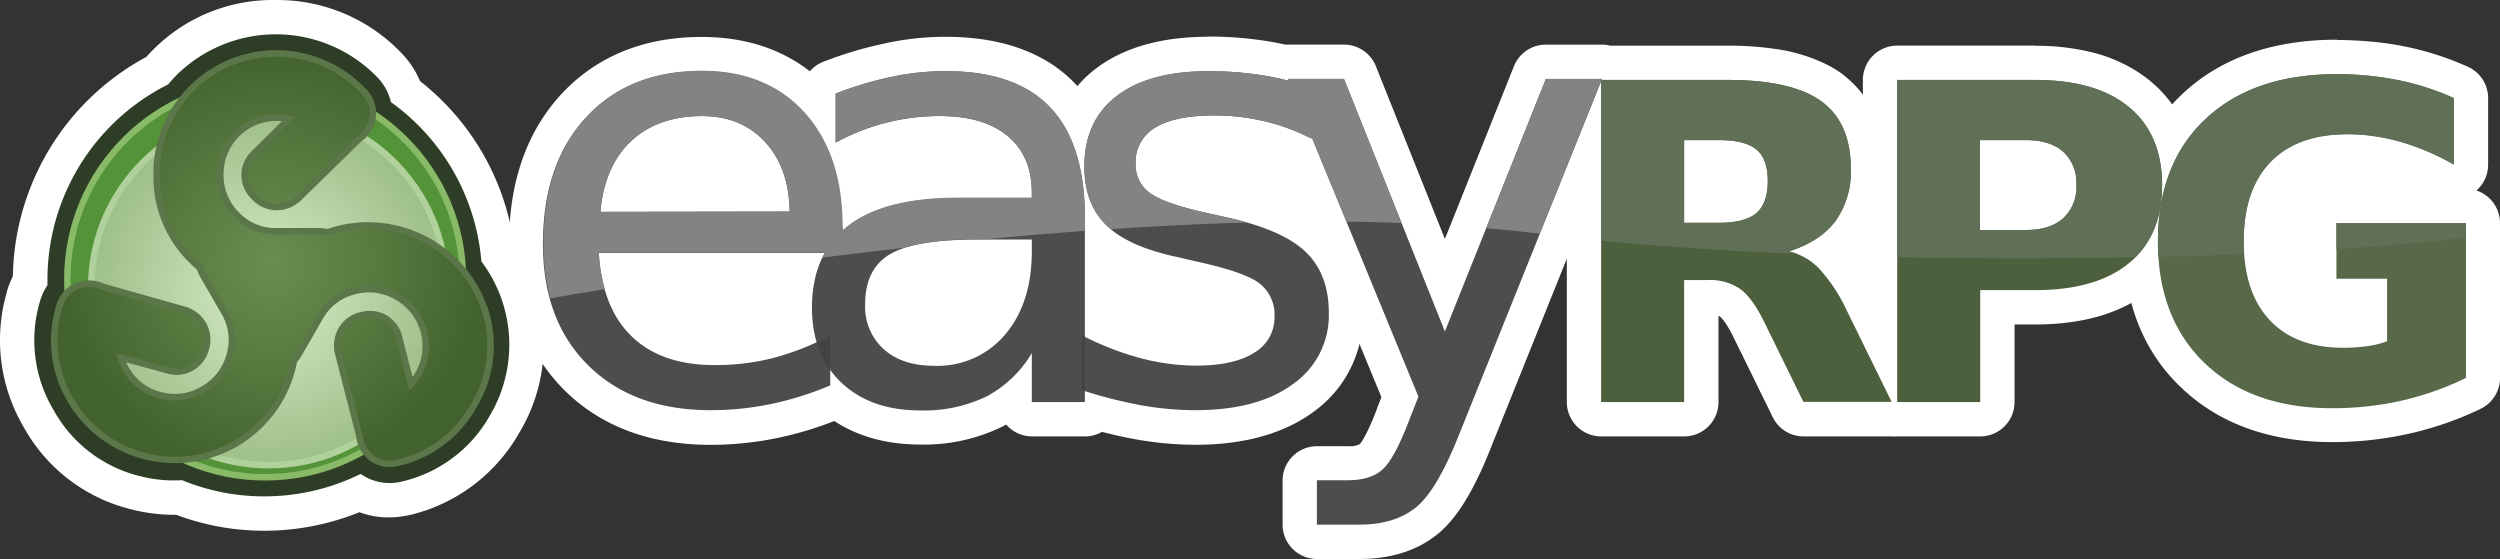 <?xml version="1.0" encoding="UTF-8" standalone="no"?>
<svg
   viewBox="0 0 509.879 114.006"
   version="1.1"
   id="svg65"
   sodipodi:docname="easyrpg.svg"
   width="509.879"
   height="114.006"
   inkscape:version="1.1 (c68e22c387, 2021-05-23)"
   xmlns:inkscape="http://www.inkscape.org/namespaces/inkscape"
   xmlns:sodipodi="http://sodipodi.sourceforge.net/DTD/sodipodi-0.dtd"
   xmlns="http://www.w3.org/2000/svg"
   xmlns:svg="http://www.w3.org/2000/svg">
  <rect x="0" y="0" width="509.879" height="114.006" fill="#333333" stroke="none"/>
  <sodipodi:namedview
     id="namedview67"
     pagecolor="#ffffff"
     bordercolor="#666666"
     borderopacity="1.0"
     inkscape:pageshadow="2"
     inkscape:pageopacity="0.0"
     inkscape:pagecheckerboard="0"
     showgrid="false"
     fit-margin-top="0"
     fit-margin-left="0"
     fit-margin-right="0"
     fit-margin-bottom="0"
     inkscape:zoom="1.113"
     inkscape:cx="254.71698"
     inkscape:cy="56.603774"
     inkscape:window-width="1920"
     inkscape:window-height="1138"
     inkscape:window-x="-8"
     inkscape:window-y="-8"
     inkscape:window-maximized="1"
     inkscape:current-layer="svg65" />
  <defs
     id="defs14">
    <radialGradient
       id="Degradado_sin_nombre"
       cx="38.36"
       cy="121.68"
       r="59.91"
       gradientTransform="matrix(0.6,0,0,-0.6,31.619,132.196)"
       gradientUnits="userSpaceOnUse">
      <stop
         offset="0"
         stop-color="#d8edca"
         id="stop2" />
      <stop
         offset="1"
         stop-color="#9ebf88"
         id="stop4" />
    </radialGradient>
    <radialGradient
       id="Degradado_sin_nombre_2"
       cx="39.61"
       cy="131.34"
       r="71.43"
       gradientTransform="matrix(0.6,0,0,-0.6,31.619,132.196)"
       gradientUnits="userSpaceOnUse">
      <stop
         offset="0"
         stop-color="#688c51"
         id="stop7" />
      <stop
         offset="0.47"
         stop-color="#587b42"
         id="stop9" />
      <stop
         offset="1"
         stop-color="#42632d"
         id="stop11" />
    </radialGradient>
  </defs>
  <g
     id="Layer_2"
     data-name="Layer 2"
     transform="translate(-245.061,0.006)">
    <rect
       x="367.52"
       y="23.67"
       width="145.18"
       height="50.81"
       fill="#ffffff"
       id="rect16" />
    <polygon
       points="577.74,57.94 702.75,57.94 702.75,74.48 738.96,74.48 738.96,57.94 742.61,57.94 742.61,23.67 577.74,23.67 "
       fill="#ffffff"
       id="polygon18" />
  </g>
  <path
     d="m 53.939,104.736 a 47.56,47.56 0 0 1 -17.4,-3.26 h -1.09 a 32.12,32.12 0 0 1 -8.25,-1.11 31,31 0 0 1 -19.36,-15 31.15,31.15 0 0 1 -3.09,-24.88 16.23,16.23 0 0 1 1.37,-3.29 v -0.28 a 48.21,48.21 0 0 1 25.91,-42.5 c 0.49,-0.57 1,-1.13 1.54,-1.66 a 32.32,32.32 0 0 1 45.78,0.51 14.61,14.61 0 0 1 3.36,5.45 47.81,47.81 0 0 1 18.81,33.29 31.55,31.55 0 0 1 4.73,10.14 31,31 0 0 1 -3.31,24.3 31.09,31.09 0 0 1 -20,15.12 15.64,15.64 0 0 1 -3.65,0.45 v 0 a 13.23,13.23 0 0 1 -5.95,-1.37 48.21,48.21 0 0 1 -19.4,4.09 z"
     fill="#ffffff"
     id="path21" />
  <path
     d="m 56.259,7.006 a 27.74,27.74 0 0 1 20.58,8.7 10.72,10.72 0 0 1 2.82,5.12 44.49,44.49 0 0 1 18.46,32.5 28.24,28.24 0 0 1 1.82,31.37 27.75,27.75 0 0 1 -17.83,13.48 11.88,11.88 0 0 1 -2.79,0.34 9.81,9.81 0 0 1 -4.95,-1.3 c -0.28,-0.17 -0.55,-0.34 -0.81,-0.52 a 44.43,44.43 0 0 1 -36.37,1.24 c -0.56,0 -1.12,0.06 -1.69,0.06 a 28.76,28.76 0 0 1 -7.35,-1 27.56,27.56 0 0 1 -17.22,-13.39 27.74,27.74 0 0 1 -2.76,-22.18 11.44,11.44 0 0 1 1.52,-3.27 c 0,-0.42 0,-0.84 0,-1.25 a 44.54,44.54 0 0 1 24.61,-39.7 c 0.57,-0.68 1.18,-1.35 1.82,-2 a 27.59,27.59 0 0 1 20.14,-8.2 m 0,-7 a 34.36,34.36 0 0 0 -25.16,10.27 c -0.43,0.44 -0.86,0.88 -1.27,1.34 a 51.74,51.74 0 0 0 -27.2,44.71 18.89,18.89 0 0 0 -1.22,3.12 v 0.08 a 35,35 0 0 0 3.43,27.59 34.36,34.36 0 0 0 21.48,16.65 35.61,35.61 0 0 0 9.16,1.23 h 0.46 a 51,51 0 0 0 18,3.25 51.74,51.74 0 0 0 19.36,-3.78 17.06,17.06 0 0 0 6,1.06 18.77,18.77 0 0 0 4.43,-0.54 h 0.08 a 34.93,34.93 0 0 0 22.13,-16.79 34.35,34.35 0 0 0 3.68,-26.93 34.88,34.88 0 0 0 -4.68,-10.49 51.26,51.26 0 0 0 -19.27,-34.23 18.6,18.6 0 0 0 -3.73,-5.66 l -0.06,-0.06 a 34.94,34.94 0 0 0 -25.62,-10.82 z"
     fill="#ffffff"
     id="path23" />
  <path
     d="m 475.679,86.736 c -11.81,0 -21.37,-3.41 -28.41,-10.14 -6.71,-6.43 -10.33,-15.06 -10.63,-25.67 0,0 0,-1.09 0,-1.19 0,-0.1 0,-0.36 0,-0.54 0,-11.54 3.66,-20.81 10.88,-27.54 7.22,-6.73 17,-10 29.12,-10 2.24,0 4.45,0.11 6.75,0.32 a 63.76,63.76 0 0 1 6.51,1 57.77,57.77 0 0 1 12.04,3.83 3.51,3.51 0 0 1 2,3.2 v 13.58 a 3.5,3.5 0 0 1 -5.22,3.05 c -0.78,-0.45 -1.61,-0.88 -2.44,-1.3 -1.22,-0.61 -2.48,-1.17 -3.84,-1.7 -1.36,-0.53 -2.74,-1 -3.89,-1.35 a 36.34,36.34 0 0 0 -9.92,-1.4 c -4.34,0 -7.92,0.88 -10.64,2.61 h -0.05 l -0.14,0.1 -0.11,0.08 a 13.39,13.39 0 0 0 -2.14,1.76 c -2.44,2.51 -3.89,6.1 -4.32,10.66 -0.11,1.14 -0.16,2.12 -0.16,3.06 0,0.76 0,1.56 0.08,2.37 0.33,4.84 1.76,8.66 4.25,11.35 2.86,3.06 6.93,4.55 12.44,4.55 a 31.55,31.55 0 0 0 4.4,-0.29 l 1.07,-0.19 v -6.6 h -6.84 a 3.5,3.5 0 0 1 -3.5,-3.5 v -11.34 a 3.5,3.5 0 0 1 3.5,-3.5 h 26.47 a 3.5,3.5 0 0 1 3.5,3.5 v 31.57 a 3.5,3.5 0 0 1 -2,3.15 64.83,64.83 0 0 1 -13.9,4.88 67.85,67.85 0 0 1 -14.86,1.63 z"
     fill="#ffffff"
     id="path25" />
  <path
     d="m 476.599,15.116 c 2.19,0 4.32,0.11 6.42,0.31 a 60.89,60.89 0 0 1 6.14,0.92 53.71,53.71 0 0 1 11.32,3.66 v 13.58 c -0.87,-0.49 -1.74,-0.95 -2.6,-1.38 -1.38,-0.69 -2.75,-1.29 -4.12,-1.83 -1.37,-0.54 -2.81,-1.05 -4.21,-1.45 a 39.6,39.6 0 0 0 -10.88,-1.54 q -7.56,0 -12.52,3.16 v 0 a 4,4 0 0 0 -0.33,0.24 16.94,16.94 0 0 0 -2.7,2.23 c -3,3.13 -4.79,7.4 -5.3,12.77 -0.1,1.09 -0.17,2.21 -0.17,3.39 0,0.89 0,1.75 0.08,2.58 q 0.59,8.56 5.19,13.52 5.28,5.67 15,5.67 a 34,34 0 0 0 4.9,-0.33 18.61,18.61 0 0 0 4.07,-1 v -12.77 h -10.38 v -11.34 h 26.43 v 31.57 a 60.81,60.81 0 0 1 -13.15,4.62 64,64 0 0 1 -14.07,1.54 q -16.41,0 -26,-9.17 -9.09,-8.7 -9.55,-23.25 c 0,-0.26 0,-0.53 0,-0.79 0,-0.26 0,-0.55 0,-0.83 q 0,-15.87 9.77,-25 9.77,-9.13 26.73,-9.1 m 0,-7 c -13.09,0 -23.69,3.69 -31.5,11 -7.81,7.31 -12,17.55 -12,30.1 0,0.22 0,0.45 0,0.67 v 0.14 a 2.26,2.26 0 0 0 0,0.26 v 0.25 c 0,0.18 0,0.36 0,0.54 0.36,11.51 4.3,21 11.7,28 7.71,7.37 18.09,11.11 30.83,11.11 a 71.73,71.73 0 0 0 15.61,-1.71 68.17,68.17 0 0 0 14.63,-5.08 7,7 0 0 0 3.94,-6.3 v -31.57 a 7,7 0 0 0 -4.81,-6.65 7,7 0 0 0 2.39,-5.27 v -13.58 a 7,7 0 0 0 -4.11,-6.38 61.54,61.54 0 0 0 -12.79,-4.13 c -2.17,-0.44 -4.47,-0.79 -6.86,-1 -2.39,-0.21 -4.76,-0.34 -7.12,-0.34 z m -6.73,28.31 a 16.34,16.34 0 0 1 8.69,-2 33,33 0 0 1 9,1.27 c 1,0.3 2.17,0.69 3.58,1.24 1.24,0.49 2.41,1 3.53,1.57 h 0.08 -18.31 a 7,7 0 0 0 -7,7 v 11.36 a 7,7 0 0 0 7,7 h 3.34 v 0.06 c -0.63,0 -1.29,0.06 -2,0.06 -4.49,0 -7.72,-1.13 -9.88,-3.44 -1.95,-2.1 -3,-5.11 -3.32,-9.2 0,-0.74 -0.07,-1.44 -0.07,-2.13 0,-0.69 0.05,-1.7 0.14,-2.75 0.36,-3.78 1.46,-6.58 3.36,-8.54 a 10.5,10.5 0 0 1 1.57,-1.29 l 0.22,-0.15 0.08,-0.06 z"
     fill="#ffffff"
     id="path27" />
  <path
     d="m 268.579,110.506 a 3.5,3.5 0 0 1 -3.5,-3.5 v -9 a 3.5,3.5 0 0 1 3.5,-3.5 h 6.36 a 7,7 0 0 0 4.66,-1.28 c 0.55,-0.46 2.06,-2.22 4.48,-8.58 l 1.44,-3.67 -20.58,-50.05 a 40,40 0 0 0 -7.83,-2.79 40.8,40.8 0 0 0 -9.42,-1.08 c -5.83,0 -8.79,1.06 -10.25,1.95 a 4.65,4.65 0 0 0 -2.36,4.43 5.06,5.06 0 0 0 0.09,1 c 0,0.09 0.05,0.18 0.07,0.26 a 2.26,2.26 0 0 0 0.18,0.51 l 0.06,0.14 0.1,0.18 0.1,0.15 0.22,0.28 0.09,0.09 a 6.36,6.36 0 0 0 0.59,0.53 c 0.82,0.62 3.29,1.91 10.23,3.45 l 3.71,0.83 c 0.81,0.17 1.69,0.37 2.64,0.62 0.41,0.1 0.83,0.21 1.25,0.34 h 0.11 c 0.29,0.08 0.59,0.15 0.86,0.24 l 0.21,0.06 c 5.76,1.68 10,3.82 12.92,6.53 4,3.68 6,8.77 6,15.13 a 20.48,20.48 0 0 1 -8.68,17.34 c -5.45,4 -12.87,6 -22.05,6 a 66.64,66.64 0 0 1 -11.63,-1.09 c -2.64,-0.47 -5.38,-1.11 -8.18,-1.89 a 3.51,3.51 0 0 1 -2.7,1.27 h -10.83 a 3.5,3.5 0 0 1 -3.5,-3.4 v -0.72 a 25.07,25.07 0 0 1 -4.12,2.68 32.83,32.83 0 0 1 -15.14,3.25 c -6.83,0 -12.54,-1.79 -17,-5.34 a 67.91,67.91 0 0 1 -12.58,4 63.24,63.24 0 0 1 -13.16,1.29 c -11.42,0 -20.65,-3.43 -27.43,-10.2 a 34.13,34.13 0 0 1 -9.36,-18 1.55,1.55 0 0 1 0,-0.21 c -0.19,-1 -0.33,-1.9 -0.45,-2.79 0,0 0,-0.07 0,-0.11 -0.11,-0.86 -0.19,-1.77 -0.26,-2.78 0,-0.13 0,-0.5 0,-0.5 -0.06,-1 -0.09,-2 -0.09,-2.94 0,-11.64 3.25,-21.07 9.66,-28 6.41,-6.93 15.24,-10.63 26.09,-10.63 9.23,0 16.8,2.87 22.51,8.53 0.38,0.39 0.76,0.79 1.13,1.21 l 0.2,0.26 v -1.91 a 3.5,3.5 0 0 1 2.23,-3.26 c 2.06,-0.8 4.12,-1.51 6.12,-2.11 2,-0.6 4.07,-1.11 6,-1.5 1.93,-0.39 3.86,-0.7 5.85,-0.91 a 50.93,50.93 0 0 1 5.73,-0.31 c 8.17,0 14.89,1.75 20,5.2 a 23.72,23.72 0 0 1 7.07,7.41 19.47,19.47 0 0 1 5.71,-6.83 c 5,-3.84 12,-5.78 20.82,-5.78 a 72,72 0 0 1 11.87,0.93 c 1.17,0.19 2.37,0.43 3.64,0.73 a 3.35,3.35 0 0 1 0.71,-0.07 h 11.47 a 3.5,3.5 0 0 1 3.25,2.2 l 5.93,14.83 11.4,28.55 17.33,-43.38 a 3.5,3.5 0 0 1 3.25,-2.2 h 11.42 a 3.48,3.48 0 0 1 1.2,0.21 h 24.47 a 60.65,60.65 0 0 1 9.3,0.65 30.55,30.55 0 0 1 9.09,2.78 21.22,21.22 0 0 1 2.67,1.57 l 0.09,0.07 0.33,0.27 0.08,0.07 c 4.65,3.61 7,9.07 7,16.21 a 20.75,20.75 0 0 1 -3.84,12.78 18.68,18.68 0 0 1 -4.54,4.26 c 0.34,0.3 0.66,0.61 1,0.93 a 36.07,36.07 0 0 1 6.21,9.36 l 9.14,18.65 a 3.5,3.5 0 0 1 -3.14,5 h -18 a 3.5,3.5 0 0 1 -3.14,-2 l -8,-16.31 c -1.69,-3.43 -3,-4.85 -3.82,-5.43 a 7.7,7.7 0 0 0 -4.57,-1.14 h -1.33 v 21.48 a 3.5,3.5 0 0 1 -3.5,3.5 h -16.89 a 3.5,3.5 0 0 1 -3.5,-3.5 v -47.35 l -22,54.72 c -3.3,8.45 -6.56,13.93 -10,16.75 -3.44,2.82 -8.19,4.38 -13.87,4.38 z m -43.82,-44 a 53.44,53.44 0 0 0 8.62,3.19 41.44,41.44 0 0 0 10.63,1.44 c 4.4,0 7.72,-0.7 9.88,-2.07 a 4.83,4.83 0 0 0 2.5,-4.43 c 0,-2.43 -0.94,-3.46 -1.65,-4 -0.71,-0.54 -3.22,-2 -11.59,-3.85 l -3.82,-0.89 c -6.3,-1.32 -11.09,-3.3 -14.57,-6 z m -51.66,-34.87 c 0.09,0.25 0.17,0.51 0.25,0.76 a 40.71,40.71 0 0 1 1.72,8.32 c 5.22,-2.55 12,-3.84 20.2,-3.84 h 11.5 a 10,10 0 0 0 -3.48,-6.42 c -2.61,-2.18 -6.5,-3.28 -11.55,-3.28 a 40.66,40.66 0 0 0 -18.64,4.46 z"
     fill="#ffffff"
     id="path29" />
  <path
     d="m 246.419,14.506 a 68.49,68.49 0 0 1 11.29,0.88 c 1.63,0.27 3.2,0.62 4.72,1 0.12,0 0.25,0.06 0.37,0.09 l -0.16,-0.39 h 11.47 l 5.93,14.83 14.65,36.69 8.42,-21.07 12.16,-30.44 h 11.47 l -0.08,0.21 h 25.75 a 56.39,56.39 0 0 1 8.75,0.61 26.92,26.92 0 0 1 8,2.44 17,17 0 0 1 2.22,1.3 c 0.13,0.1 0.25,0.22 0.39,0.32 3.75,2.92 5.65,7.39 5.65,13.45 a 17.29,17.29 0 0 1 -3.14,10.68 q -3.15,4.18 -9.48,6.16 a 11.51,11.51 0 0 1 1.64,0.5 h 0.05 a 12.89,12.89 0 0 1 4.53,3.06 33.06,33.06 0 0 1 5.57,8.47 l 9.24,18.71 h -18 l -8,-16.31 c -1.62,-3.29 -3.25,-5.53 -4.91,-6.73 a 11,11 0 0 0 -6.62,-1.8 h -4.79 v 24.84 h -16.96 v -65.44 l -28.74,71.51 q -4.59,11.76 -8.94,15.35 -4.35,3.59 -11.64,3.58 h -8.65 v -9 h 6.36 a 10.34,10.34 0 0 0 6.94,-2.12 q 2.48,-2.11 5.47,-10 l 1.94,-4.94 -14.67,-35.72 -7.15,-17.39 v 0.43 l -0.24,-0.12 a 43,43 0 0 0 -9.29,-3.41 44.2,44.2 0 0 0 -10.23,-1.18 q -8.06,0 -12.08,2.47 a 8.13,8.13 0 0 0 -4,7.41 8.55,8.55 0 0 0 0.18,1.79 c 0,0.1 0.06,0.2 0.08,0.31 a 6.51,6.51 0 0 0 0.46,1.26 4.7,4.7 0 0 0 0.39,0.69 c 0,0 0,0 0,0 0.13,0.19 0.27,0.37 0.41,0.54 l 0.09,0.12 c 0.07,0.09 0.16,0.17 0.24,0.26 a 9.1,9.1 0 0 0 1,0.92 q 2.88,2.15 11.59,4.08 l 3.7,0.83 c 0.88,0.18 1.72,0.38 2.53,0.59 l 1.16,0.31 c 0.31,0.08 0.64,0.16 0.94,0.25 v 0 c 5.3,1.52 9.24,3.46 11.78,5.81 q 4.85,4.5 4.85,12.56 a 17.07,17.07 0 0 1 -7.29,14.55 q -7.28,5.36 -20,5.36 a 62.9,62.9 0 0 1 -11,-1 91.79,91.79 0 0 1 -11.49,-2.91 v 2.25 h -10.81 v -10 a 23.58,23.58 0 0 1 -9.23,8.85 29.17,29.17 0 0 1 -13.53,2.86 q -10.11,0 -16.08,-5.68 a 18.07,18.07 0 0 1 -2.27,-2.62 v 3.19 a 65.11,65.11 0 0 1 -11.94,3.76 60,60 0 0 1 -12.45,1.3 q -15.75,0 -25,-9.18 a 30.58,30.58 0 0 1 -8.4,-16.16 c 0,0 0,0 0,-0.08 -0.17,-0.88 -0.32,-1.77 -0.44,-2.69 v 0 c -0.11,-0.87 -0.19,-1.76 -0.25,-2.66 0,-0.16 0,-0.32 0,-0.48 0,-0.9 -0.08,-1.8 -0.08,-2.73 q 0,-16.19 8.73,-25.67 8.73,-9.48 23.55,-9.5 12.46,0 20,7.52 c 0.33,0.33 0.66,0.68 1,1 0.14,0.15 0.27,0.31 0.4,0.46 a 28.11,28.11 0 0 1 5.5,9.94 41.62,41.62 0 0 1 1.84,12.85 v 0.72 a 15,15 0 0 1 1.21,-1 q 7.44,-5.64 22.2,-5.65 h 15.24 v -1 q 0,-7.47 -4.91,-11.56 -4.91,-4.09 -13.79,-4.12 a 44.37,44.37 0 0 0 -11,1.36 43.54,43.54 0 0 0 -10.29,4 v -10 q 3,-1.15 5.85,-2 2.85,-0.85 5.64,-1.38 a 54.62,54.62 0 0 1 5.51,-0.86 48.83,48.83 0 0 1 5.37,-0.29 q 11.25,0 18,4.6 a 20.47,20.47 0 0 1 3.33,2.81 q 7.07,7.41 7.06,22.46 v 24.29 a 57.73,57.73 0 0 0 11.27,4.34 44.37,44.37 0 0 0 11.53,1.56 q 7.64,0 11.76,-2.62 a 8.28,8.28 0 0 0 4.17,-7.34 8.14,8.14 0 0 0 -3,-6.76 q -3,-2.36 -13,-4.53 l -3.76,-0.88 q -9.09,-1.91 -13.59,-5.67 v 0 c -0.27,-0.23 -0.53,-0.47 -0.78,-0.71 l -0.14,-0.12 q -4.47,-4.38 -4.47,-12 a 20.74,20.74 0 0 1 0.93,-6.38 16,16 0 0 1 5.66,-8 q 6.59,-5.05 18.7,-5.06 m 0,-7 c -9.61,0 -17.34,2.19 -23,6.51 a 23.88,23.88 0 0 0 -3.75,3.55 l -0.44,-0.48 a 28.13,28.13 0 0 0 -4.46,-3.77 c -5.72,-3.85 -13.1,-5.8 -21.98,-5.8 a 56.31,56.31 0 0 0 -6.14,0.33 c -2.07,0.22 -4.16,0.55 -6.18,1 -2.02,0.45 -4.08,0.93 -6.23,1.57 -2.15,0.64 -4.25,1.36 -6.4,2.19 a 7.1,7.1 0 0 0 -2.74,1.94 c -6,-4.65 -13.37,-7 -22.07,-7 -11.87,0 -21.53,4 -28.7,11.76 -7,7.63 -10.58,17.87 -10.58,30.41 0,1 0,2 0.09,3.12 v 0.07 c 0,0.15 0,0.3 0,0.46 0.08,1.09 0.17,2 0.28,3 0,0.06 0,0.11 0,0.16 0.12,0.94 0.28,1.9 0.47,2.92 0,0.1 0,0.21 0.05,0.31 a 37.66,37.66 0 0 0 10.33,19.76 c 7.46,7.44 17.52,11.22 29.9,11.22 a 67.54,67.54 0 0 0 13.86,-1.45 72.12,72.12 0 0 0 11.36,-3.41 c 4.78,3.14 10.68,4.8 17.52,4.8 a 36.28,36.28 0 0 0 16.75,-3.66 l 0.78,-0.42 a 7,7 0 0 0 5.23,2.42 h 10.82 a 7,7 0 0 0 3.49,-0.93 q 3.46,0.9 6.75,1.5 a 70.32,70.32 0 0 0 12.27,1.14 c 9.95,0 18.06,-2.26 24.12,-6.72 a 24,24 0 0 0 9.38,-13.85 l 4.47,10.86 -0.91,2.32 v 0.07 c -2.07,5.44 -3.31,7 -3.51,7.19 a 4.61,4.61 0 0 1 -2.38,0.42 h -6.35 a 7,7 0 0 0 -7,7 v 9 a 7,7 0 0 0 7,7 h 8.65 c 6.51,0 11.92,-1.74 16.09,-5.18 3.93,-3.25 7.43,-9 11,-18.17 l 15.23,-37.9 v 29.25 a 7,7 0 0 0 7,7 h 16.93 a 7,7 0 0 0 7,-7 v -17.58 a 1.11,1.11 0 0 1 0.29,0.15 c 0.06,0 1.11,0.82 2.75,4.16 l 8,16.3 a 7,7 0 0 0 6.27,3.97 h 18 a 7,7 0 0 0 6.28,-10.1 l -9.14,-18.69 a 45.52,45.52 0 0 0 -5.19,-8.41 21.45,21.45 0 0 0 2.19,-2.49 24.17,24.17 0 0 0 4.55,-14.89 c 0,-10.31 -4.54,-16 -8.35,-19 l -0.42,-0.35 -0.19,-0.14 a 23.76,23.76 0 0 0 -3.14,-1.86 34.19,34.19 0 0 0 -10.14,-3.07 63.71,63.71 0 0 0 -9.84,-0.69 h -24 a 6.88,6.88 0 0 0 -1.7,-0.21 h -11.44 a 7,7 0 0 0 -6.5,4.4 l -12.16,30.43 -1.92,4.8 -8.15,-20.41 -5.93,-14.83 a 7,7 0 0 0 -6.5,-4.4 h -11.47 -0.54 c -1.12,-0.25 -2.19,-0.46 -3.24,-0.64 a 76.65,76.65 0 0 0 -12.44,-1 z m -7.81,26.17 c 0,-0.06 0,-0.13 0,-0.24 0,-1 0.22,-1.15 0.69,-1.44 0.7,-0.43 2.94,-1.44 8.42,-1.44 a 37.36,37.36 0 0 1 8.62,1 36.47,36.47 0 0 1 5.92,2 l 3.7,9 a 45,45 0 0 0 -9.27,-3.75 l -0.27,-0.09 -1,-0.27 h -0.1 l -1.27,-0.34 c -1,-0.25 -1.89,-0.46 -2.79,-0.65 l -3.64,-0.81 c -6.71,-1.49 -8.63,-2.66 -8.9,-2.84 l -0.08,-0.07 v 0 z m -61.28,-0.14 a 35.36,35.36 0 0 1 5.12,-1.71 37.35,37.35 0 0 1 9.29,-1.15 c 4.21,0 7.34,0.83 9.31,2.47 l 0.27,0.23 h -6.05 a 55.46,55.46 0 0 0 -17.42,2.42 c -0.15,-0.77 -0.33,-1.52 -0.52,-2.26 z m 50.93,30.66 v -8.18 a 48.69,48.69 0 0 0 10.35,3.28 l 3.69,0.86 h 0.11 c 8.23,1.78 10.1,3.12 10.17,3.18 0.07,0.06 0.31,0.25 0.31,1.27 0,0.68 -0.07,1 -0.87,1.47 -0.8,0.47 -3.13,1.53 -8,1.53 a 37.88,37.88 0 0 1 -9.72,-1.32 47.14,47.14 0 0 1 -6,-2.09 z"
     fill="#ffffff"
     id="path31" />
  <path
     d="m 386.939,85.456 a 3.5,3.5 0 0 1 -3.5,-3.5 v -65.65 a 3.5,3.5 0 0 1 3.5,-3.5 h 28.1 a 43.26,43.26 0 0 1 12.05,1.53 27,27 0 0 1 5.07,2 23.72,23.72 0 0 1 2.28,1.32 22.84,22.84 0 0 1 2.06,1.51 c 5.3,4.4 8,10.64 8,18.56 0,0.84 0,1.71 -0.11,2.66 0,0.23 0,0.47 -0.07,0.7 v 0.22 c -0.07,0.58 -0.14,1.13 -0.23,1.65 0,0.33 -0.13,0.68 -0.21,1 -0.08,0.32 -0.21,0.93 -0.32,1.35 -0.11,0.42 -0.18,0.62 -0.27,0.88 l -0.09,0.26 c -0.12,0.4 -0.26,0.8 -0.42,1.21 -0.16,0.41 -0.33,0.78 -0.49,1.13 -0.16,0.35 -0.36,0.78 -0.56,1.14 -0.2,0.36 -0.36,0.66 -0.58,1 -0.22,0.34 -0.37,0.6 -0.57,0.88 l -0.2,0.29 c -0.2,0.29 -0.4,0.58 -0.62,0.85 l -0.44,0.54 -0.19,0.22 c -0.32,0.37 -0.6,0.69 -0.9,1 l -0.15,0.16 a 2.84,2.84 0 0 1 -0.26,0.24 c -0.38,0.38 -0.79,0.77 -1.24,1.14 -5.1,4.24 -12.33,6.38 -21.49,6.38 h -7.67 v 19.38 a 3.5,3.5 0 0 1 -3.5,3.5 z"
     fill="#ffffff"
     id="path33" />
  <path
     d="m 414.989,16.306 a 39.78,39.78 0 0 1 11.07,1.39 24.24,24.24 0 0 1 4.45,1.74 20.66,20.66 0 0 1 1.95,1.13 19.18,19.18 0 0 1 1.77,1.3 q 6.71,5.57 6.71,15.85 v 0 c 0,0.81 0,1.6 -0.1,2.37 0,0.28 -0.06,0.53 -0.09,0.8 -0.06,0.49 -0.12,1 -0.2,1.45 -0.05,0.31 -0.12,0.61 -0.19,0.92 -0.07,0.31 -0.18,0.8 -0.28,1.19 -0.1,0.39 -0.2,0.63 -0.3,0.94 -0.1,0.31 -0.23,0.69 -0.36,1 -0.13,0.31 -0.27,0.63 -0.41,0.94 -0.14,0.31 -0.28,0.6 -0.44,0.89 -0.16,0.29 -0.33,0.61 -0.51,0.91 -0.18,0.3 -0.34,0.53 -0.51,0.78 -0.17,0.25 -0.41,0.6 -0.63,0.88 -0.22,0.28 -0.39,0.46 -0.58,0.69 -0.19,0.23 -0.49,0.56 -0.75,0.83 a 1,1 0 0 0 -0.1,0.11 v 0 c -0.4,0.4 -0.8,0.79 -1.23,1.15 q -6.7,5.56 -19.24,5.56 h -11.2 v 22.88 h -16.88 v -65.7 h 28.1 m 0,-7 h -28.1 a 7,7 0 0 0 -7,7 v 65.7 a 7,7 0 0 0 7,7 h 16.93 a 7,7 0 0 0 7,-7 v -15.83 h 4.17 c 10,0 18,-2.41 23.71,-7.17 0.53,-0.44 1,-0.87 1.39,-1.27 0.12,-0.1 0.23,-0.21 0.34,-0.32 l 0.27,-0.29 c 0.31,-0.32 0.62,-0.66 1,-1 l 0.08,-0.09 0.15,-0.18 c 0.17,-0.2 0.35,-0.41 0.52,-0.63 0.32,-0.4 0.56,-0.75 0.75,-1 l 0.13,-0.18 v -0.08 l 0.05,-0.07 c 0.19,-0.27 0.44,-0.64 0.69,-1.07 0.25,-0.43 0.46,-0.79 0.67,-1.19 0.21,-0.4 0.45,-0.88 0.6,-1.22 v -0.08 c 0.18,-0.39 0.35,-0.78 0.52,-1.19 a 0.69,0.69 0 0 1 0,-0.13 c 0.18,-0.48 0.34,-0.94 0.49,-1.39 l 0.07,-0.21 c 0.1,-0.32 0.21,-0.65 0.3,-1 0,-0.05 0,-0.1 0,-0.15 0.12,-0.46 0.22,-0.92 0.33,-1.39 v -0.08 c 0.07,-0.33 0.17,-0.75 0.25,-1.23 0.1,-0.63 0.17,-1.22 0.24,-1.75 v -0.08 -0.16 c 0,-0.3 0.07,-0.6 0.09,-0.91 0.08,-1 0.12,-2 0.12,-2.87 0,-9 -3.1,-16.17 -9.23,-21.26 a 26.8,26.8 0 0 0 -2.41,-1.77 27.91,27.91 0 0 0 -2.58,-1.5 31.61,31.61 0 0 0 -5.64,-2.26 46.75,46.75 0 0 0 -13,-1.66 z"
     fill="#ffffff"
     id="path35" />
  <path
     d="m 99.039,64.116 a 23.62,23.62 0 0 1 -2.59,18.6 23.8,23.8 0 0 1 -15.36,11.61 6.33,6.33 0 0 1 -4.79,-0.55 6.16,6.16 0 0 1 -2.1,-2 40.4,40.4 0 0 1 -36.42,2.08 24,24 0 0 1 -8.66,-0.73 23.64,23.64 0 0 1 -14.81,-11.55 23.81,23.81 0 0 1 -2.37,-19.06 6.81,6.81 0 0 1 1.74,-3 q -0.09,-1.27 -0.09,-2.58 a 40.37,40.37 0 0 1 23.17,-36.52 27.09,27.09 0 0 1 2.1,-2.36 24.85,24.85 0 0 1 35.14,0.44 6.29,6.29 0 0 1 1.94,4.4 c 0,0.06 0,0.12 0,0.17 a 40.33,40.33 0 0 1 18.3,31.78 23.45,23.45 0 0 1 4.8,9.27 z"
     fill="#ffffff"
     id="path37" />
  <path
     d="m 53.939,101.236 a 44,44 0 0 1 -16.8,-3.3 28,28 0 0 1 -9,-0.93 27.56,27.56 0 0 1 -17.22,-13.39 27.74,27.74 0 0 1 -2.76,-22.18 11.44,11.44 0 0 1 1.52,-3.27 c 0,-0.42 0,-0.84 0,-1.25 a 44.54,44.54 0 0 1 24.61,-39.7 c 0.57,-0.68 1.18,-1.35 1.82,-2 a 28.82,28.82 0 0 1 40.79,0.48 10.72,10.72 0 0 1 2.82,5.12 44.49,44.49 0 0 1 18.46,32.5 28.24,28.24 0 0 1 1.76,31.38 27.75,27.75 0 0 1 -17.83,13.48 10.34,10.34 0 0 1 -7.74,-1 c -0.28,-0.17 -0.55,-0.34 -0.81,-0.52 a 44.4,44.4 0 0 1 -19.62,4.58 z m -15.52,-11.39 0.95,0.42 a 36.42,36.42 0 0 0 32.83,-1.87 l 3.24,-1.88 2.07,3.12 a 2.1,2.1 0 0 0 0.77,0.7 2.36,2.36 0 0 0 1.88,0.13 19.76,19.76 0 0 0 12.86,-9.74 19.64,19.64 0 0 0 2.19,-15.58 v 0 a 19.58,19.58 0 0 0 -4,-7.73 l -0.87,-1 -0.06,-1.41 a 36.51,36.51 0 0 0 -16.53,-28.65 l -1.81,-1.17 0.06,-2.32 a 2.33,2.33 0 0 0 -0.83,-1.66 20.9,20.9 0 0 0 -29.46,-0.37 23.67,23.67 0 0 0 -1.77,2 l -0.58,0.75 -0.86,0.4 a 36.57,36.57 0 0 0 -20.89,32.93 c 0,0.76 0,1.52 0.07,2.33 l 0.12,1.83 -1.31,1.27 a 3,3 0 0 0 -0.7,1.3 19.78,19.78 0 0 0 2,16 20.3,20.3 0 0 0 19.59,10.36 z"
     fill="#2e3d25"
     id="path39" />
  <circle
     cx="54.079"
     cy="56.996"
     r="40.35"
     fill="#559338"
     stroke="#88ba68"
     stroke-width="1.32"
     id="circle41" />
  <circle
     cx="54.799"
     cy="58.676"
     r="36.2"
     stroke="#b0d19b"
     stroke-width="1.32"
     fill="url(#Degradado_sin_nombre)"
     id="circle43"
     style="fill:url(#Degradado_sin_nombre)" />
  <path
     d="m 99.179,64.186 a 25.11,25.11 0 0 0 -30.24,-17.45 c -0.73,0.19 -1.43,0.41 -2.12,0.66 a 7.67,7.67 0 0 0 -1.9,-0.23 h -8.54 a 11,11 0 0 1 -8.15,-3.41 11.31,11.31 0 0 1 -3.29,-8.23 11.46,11.46 0 0 1 11.45,-11.52 11.86,11.86 0 0 1 2.5,0.26 l -6.89,6.83 a 6.27,6.27 0 0 0 -2.12,4.47 6.45,6.45 0 0 0 2,4.66 6.31,6.31 0 0 0 4.65,2 6.6,6.6 0 0 0 4.51,-1.94 l 12.27,-12 a 6.41,6.41 0 0 0 2.75,-5.28 6.31,6.31 0 0 0 -1.92,-4.42 24.41,24.41 0 0 0 -42.19,17 23.85,23.85 0 0 0 7.05,17.42 c 0.56,0.57 1.15,1.11 1.74,1.61 a 8.63,8.63 0 0 0 0.72,1.64 l 4.27,7.39 a 11,11 0 0 1 1.12,8.76 11.3,11.3 0 0 1 -5.44,7 11.14,11.14 0 0 1 -8.76,1.18 11,11 0 0 1 -7,-5.37 11.5,11.5 0 0 1 -1,-2.29 l 9.35,2.55 a 6.3,6.3 0 0 0 4.94,-0.4 6.47,6.47 0 0 0 3.05,-4 6.29,6.29 0 0 0 -0.6,-5 6.63,6.63 0 0 0 -3.93,-2.94 l -16.52,-4.66 a 6.4,6.4 0 0 0 -6,0.24 6.26,6.26 0 0 0 -2.87,3.87 23.84,23.84 0 0 0 2.37,19.12 24.69,24.69 0 0 0 45,-5.91 c 0.21,-0.75 0.37,-1.5 0.51,-2.24 a 8.1,8.1 0 0 0 1.05,-1.44 l 4.26,-7.39 a 11,11 0 0 1 7,-5.35 11.26,11.26 0 0 1 8.79,1.21 11.48,11.48 0 0 1 4.25,15.72 12.11,12.11 0 0 1 -1.48,2 l -2.38,-9.3 a 6.23,6.23 0 0 0 -2.81,-4.07 6.43,6.43 0 0 0 -5,-0.63 6.29,6.29 0 0 0 -4.05,3 6.55,6.55 0 0 0 -0.58,4.87 l 4.27,16.64 a 6.39,6.39 0 0 0 3.19,5 6.28,6.28 0 0 0 4.79,0.55 23.77,23.77 0 0 0 15.36,-11.61 23.57,23.57 0 0 0 2.59,-18.6 z"
     stroke="#5b7749"
     stroke-width="1.32"
     fill="url(#Degradado_sin_nombre_2)"
     id="path45"
     style="fill:url(#Degradado_sin_nombre_2)" />
  <path
     d="m 171.859,46.316 v 5.29 h -49.75 q 0.7,11.17 6.73,17 6.03,5.83 16.79,5.85 a 47.64,47.64 0 0 0 12.09,-1.45 53.69,53.69 0 0 0 11.61,-4.59 v 10.19 a 65.11,65.11 0 0 1 -11.94,3.76 60,60 0 0 1 -12.45,1.29 q -15.75,0 -25,-9.17 -9.25,-9.17 -9.2,-24.82 0,-16.17 8.73,-25.66 8.73,-9.49 23.55,-9.5 13.29,0 21,8.55 7.71,8.55 7.73,23.26 z m -10.82,-3.17 q -0.12,-8.88 -5,-14.18 -4.88,-5.3 -12.85,-5.29 -9.06,0 -14.5,5.12 -5.44,5.12 -6.23,14.41 z"
     fill="#424241"
     fill-opacity="0.94"
     id="path47" />
  <path
     d="m 221.259,44.376 v 37.63 h -10.82 v -10 a 23.58,23.58 0 0 1 -9.23,8.85 29.29,29.29 0 0 1 -13.53,2.85 q -10.11,0 -16.08,-5.67 -5.97,-5.67 -6,-15.2 0,-11.12 7.44,-16.76 7.44,-5.64 22.2,-5.65 h 15.2 v -1.11 c 0,-5 -1.64,-8.83 -4.91,-11.55 -3.27,-2.72 -7.87,-4.09 -13.79,-4.09 a 44.84,44.84 0 0 0 -11,1.35 44.35,44.35 0 0 0 -10.29,4.06 v -10 a 73,73 0 0 1 11.49,-3.44 54.32,54.32 0 0 1 10.88,-1.14 q 14.28,0 21.34,7.41 7.06,7.41 7.1,22.46 z m -21.58,4.47 q -13.11,0 -18.17,3 -5.06,3 -5.06,10.23 a 11.64,11.64 0 0 0 3.79,9.15 q 3.79,3.38 10.32,3.38 a 18,18 0 0 0 14.44,-6.38 q 5.44,-6.39 5.44,-17 v -2.38 z"
     fill="#424241"
     fill-opacity="0.94"
     id="path49" />
  <path
     d="m 267.469,18.006 v 10.26 a 42.51,42.51 0 0 0 -9.53,-3.53 44.35,44.35 0 0 0 -10.24,-1.18 q -8.06,0 -12.08,2.47 a 8.13,8.13 0 0 0 -4,7.41 7,7 0 0 0 2.88,5.91 q 2.88,2.16 11.59,4.09 l 3.7,0.82 q 11.54,2.47 16.38,7 4.84,4.53 4.85,12.56 a 17.09,17.09 0 0 1 -7.28,14.49 q -7.26,5.36 -20,5.35 a 62.86,62.86 0 0 1 -11,-1 93.13,93.13 0 0 1 -12.09,-3.09 v -11.19 a 59,59 0 0 0 11.83,4.63 44.43,44.43 0 0 0 11.53,1.56 c 5.09,0 9,-0.87 11.76,-2.62 a 8.28,8.28 0 0 0 4.17,-7.34 8.12,8.12 0 0 0 -3,-6.76 q -3,-2.36 -13,-4.53 l -3.76,-0.88 q -10.06,-2.11 -14.53,-6.5 -4.47,-4.39 -4.47,-12 0,-9.3 6.59,-14.35 6.59,-5.05 18.7,-5.06 a 68.49,68.49 0 0 1 11.29,0.88 47.88,47.88 0 0 1 9.71,2.6 z"
     fill="#424241"
     fill-opacity="0.94"
     id="path51" />
  <path
     d="m 297.809,88.076 q -4.59,11.76 -8.94,15.34 -4.35,3.58 -11.64,3.59 h -8.65 v -9.06 h 6.36 c 3,0 5.3,-0.7 6.94,-2.11 1.64,-1.41 3.47,-4.75 5.47,-10 l 1.94,-4.94 -26.65,-64.8 h 11.47 l 20.58,51.51 20.59,-51.51 h 11.46 z"
     fill="#424241"
     fill-opacity="0.94"
     id="path53" />
  <path
     d="m 192.859,14.506 a 54.32,54.32 0 0 0 -10.92,1.14 73,73 0 0 0 -11.53,3.45 v 10 a 44.35,44.35 0 0 1 10.33,-4.09 44.84,44.84 0 0 1 11,-1.35 q 8.88,0 13.79,4.09 4.91,4.09 4.91,11.56 v 1 h -15.17 q -14.76,0 -22.2,5.65 c -0.42,0.32 -0.82,0.66 -1.21,1 v -0.72 q 0,-14.7 -7.73,-23.26 -7.73,-8.56 -21,-8.55 -14.82,0 -23.55,9.5 -8.73,9.5 -8.73,25.67 a 42,42 0 0 0 1.42,11.25 c 3,-0.53 6.74,-1.17 11.09,-1.88 a 35,35 0 0 1 -1.22,-7.43 h 46.1 c -0.18,0.31 -0.34,0.64 -0.5,1 q 8.06,-1 16.68,-2 5.31,-1.74 15.29,-1.74 h 1.41 c 6.62,-0.63 13.36,-1.21 20.17,-1.71 v -2.71 q 0,-15 -7.05,-22.46 -7.05,-7.46 -21.38,-7.41 z m -70.4,28.7 q 0.83,-9.3 6.26,-14.41 5.43,-5.11 14.5,-5.12 8,0 12.85,5.29 4.85,5.29 5,14.18 z m 204.2,-26.9 0.08,-0.21 h -11.46 l -12.17,30.44 q 5.08,0.44 9.92,1 l 1,0.12 12.52,-31.14 v -0.21 z m -64,-0.21 0.17,0.4 a 48.82,48.82 0 0 0 -5.1,-1.11 68.49,68.49 0 0 0 -11.29,-0.88 q -12.12,0 -18.7,5.06 -6.58,5.06 -6.61,14.34 0,7.65 4.47,12 c 0.29,0.28 0.6,0.56 0.93,0.83 9.27,-0.63 18.62,-1.1 27.87,-1.35 -1.44,-0.42 -3,-0.8 -4.63,-1.16 l -3.7,-0.82 q -8.72,-1.93 -11.59,-4.09 a 7,7 0 0 1 -2.88,-5.91 8.13,8.13 0 0 1 4,-7.41 q 4,-2.46 12.08,-2.47 a 44.35,44.35 0 0 1 10.26,1.21 42,42 0 0 1 9.52,3.53 v -0.43 l 7.15,17.39 c 3.79,0 7.54,0.12 11.23,0.26 l -11.74,-29.4 h -11.46 z"
     fill="#838382"
     id="path55" />
  <path
     d="m 371.079,54.846 a 12.54,12.54 0 0 0 -6.23,-3.58 q 6.33,-2 9.48,-6.16 a 17.31,17.31 0 0 0 3.14,-10.68 q 0,-9.42 -6,-13.77 -6,-4.35 -19,-4.35 h -25.92 v 65.7 h 16.93 v -24.89 h 4.79 a 11,11 0 0 1 6.62,1.8 c 1.66,1.2 3.29,3.44 4.91,6.73 l 8,16.31 h 18 l -9.16,-18.65 a 33.44,33.44 0 0 0 -5.56,-8.46 z m -12.84,-11.41 c -1.54,1.32 -4.09,2 -7.63,2 h -7.13 v -16.86 h 7.13 c 3.54,0 6.09,0.64 7.63,1.93 1.54,1.29 2.3,3.43 2.3,6.42 0,2.99 -0.77,5.19 -2.3,6.51 z"
     fill="#4d603d"
     id="path57" />
  <path
     d="m 434.229,21.866 q -6.7,-5.57 -19.24,-5.56 h -28.05 v 65.7 h 16.93 v -22.83 h 11.17 q 12.53,0 19.24,-5.56 6.71,-5.56 6.7,-15.9 -0.04,-10.29 -6.75,-15.85 z m -13.44,22.65 c -1.78,1.6 -4.32,2.39 -7.6,2.39 h -9.37 v -18.33 h 9.37 c 3.28,0 5.82,0.79 7.6,2.37 a 8.57,8.57 0 0 1 2.69,6.77 8.64,8.64 0 0 1 -2.69,6.8 z"
     fill="#4d603d"
     id="path59" />
  <path
     d="m 476.519,45.506 v 11.34 h 10.33 v 12.75 a 18.47,18.47 0 0 1 -4.07,1 34,34 0 0 1 -4.9,0.33 q -9.72,0 -15,-5.68 -5.28,-5.68 -5.27,-16.09 0,-10.51 5.47,-16.16 5.47,-5.65 15.59,-5.65 a 39.6,39.6 0 0 1 10.88,1.54 49.67,49.67 0 0 1 10.93,4.66 v -13.54 a 53.14,53.14 0 0 0 -11.32,-3.65 62.44,62.44 0 0 0 -12.56,-1.23 q -17,0 -26.73,9.1 -9.73,9.1 -9.76,25 0,15.7 9.58,24.87 9.58,9.17 26,9.16 a 64,64 0 0 0 14.07,-1.53 60.81,60.81 0 0 0 13.18,-4.65 v 0 -31.57 z"
     fill="#4d603d"
     opacity="0.94"
     id="path61" />
  <path
     d="m 371.429,20.656 q -6,-4.35 -19,-4.35 h -25.77 l -0.11,0.26 v 32.52 c 12.54,1.22 26.07,2.11 40,2.69 a 12.2,12.2 0 0 0 -1.69,-0.51 q 6.33,-2 9.48,-6.16 a 17.31,17.31 0 0 0 3.14,-10.68 q -0.01,-9.42 -6.05,-13.77 z m -13.19,22.78 c -1.54,1.32 -4.09,2 -7.63,2 h -7.13 v -16.86 h 7.13 c 3.54,0 6.09,0.64 7.63,1.93 1.54,1.29 2.3,3.43 2.3,6.42 0,2.99 -0.77,5.19 -2.3,6.51 z m 76,-21.57 q -6.7,-5.57 -19.24,-5.56 h -28.06 v 36.13 c 16.43,0.36 33,0.35 48.59,0 q 5.41,-5.43 5.41,-14.72 0,-10.29 -6.7,-15.85 z m -13.45,22.65 c -1.78,1.6 -4.32,2.39 -7.6,2.39 h -9.37 v -18.33 h 9.37 c 3.28,0 5.82,0.79 7.6,2.37 a 8.57,8.57 0 0 1 2.69,6.77 8.64,8.64 0 0 1 -2.69,6.8 z m 55.73,1 v 5.28 c 10,-0.65 19,-1.44 26.38,-2.36 v -2.93 z m 2.15,-18.12 a 39.6,39.6 0 0 1 10.88,1.54 49.67,49.67 0 0 1 10.93,4.66 v -13.59 a 53.14,53.14 0 0 0 -11.32,-3.65 62.44,62.44 0 0 0 -12.56,-1.23 q -17,0 -26.73,9.1 -9.73,9.1 -9.76,25 c 0,1.08 0,2.13 0.11,3.16 6,-0.14 11.84,-0.34 17.47,-0.57 0,-0.84 -0.08,-1.7 -0.08,-2.59 q 0,-10.51 5.47,-16.16 5.47,-5.65 15.59,-5.65 z"
     fill="#5f7057"
     id="path63" />
</svg>
